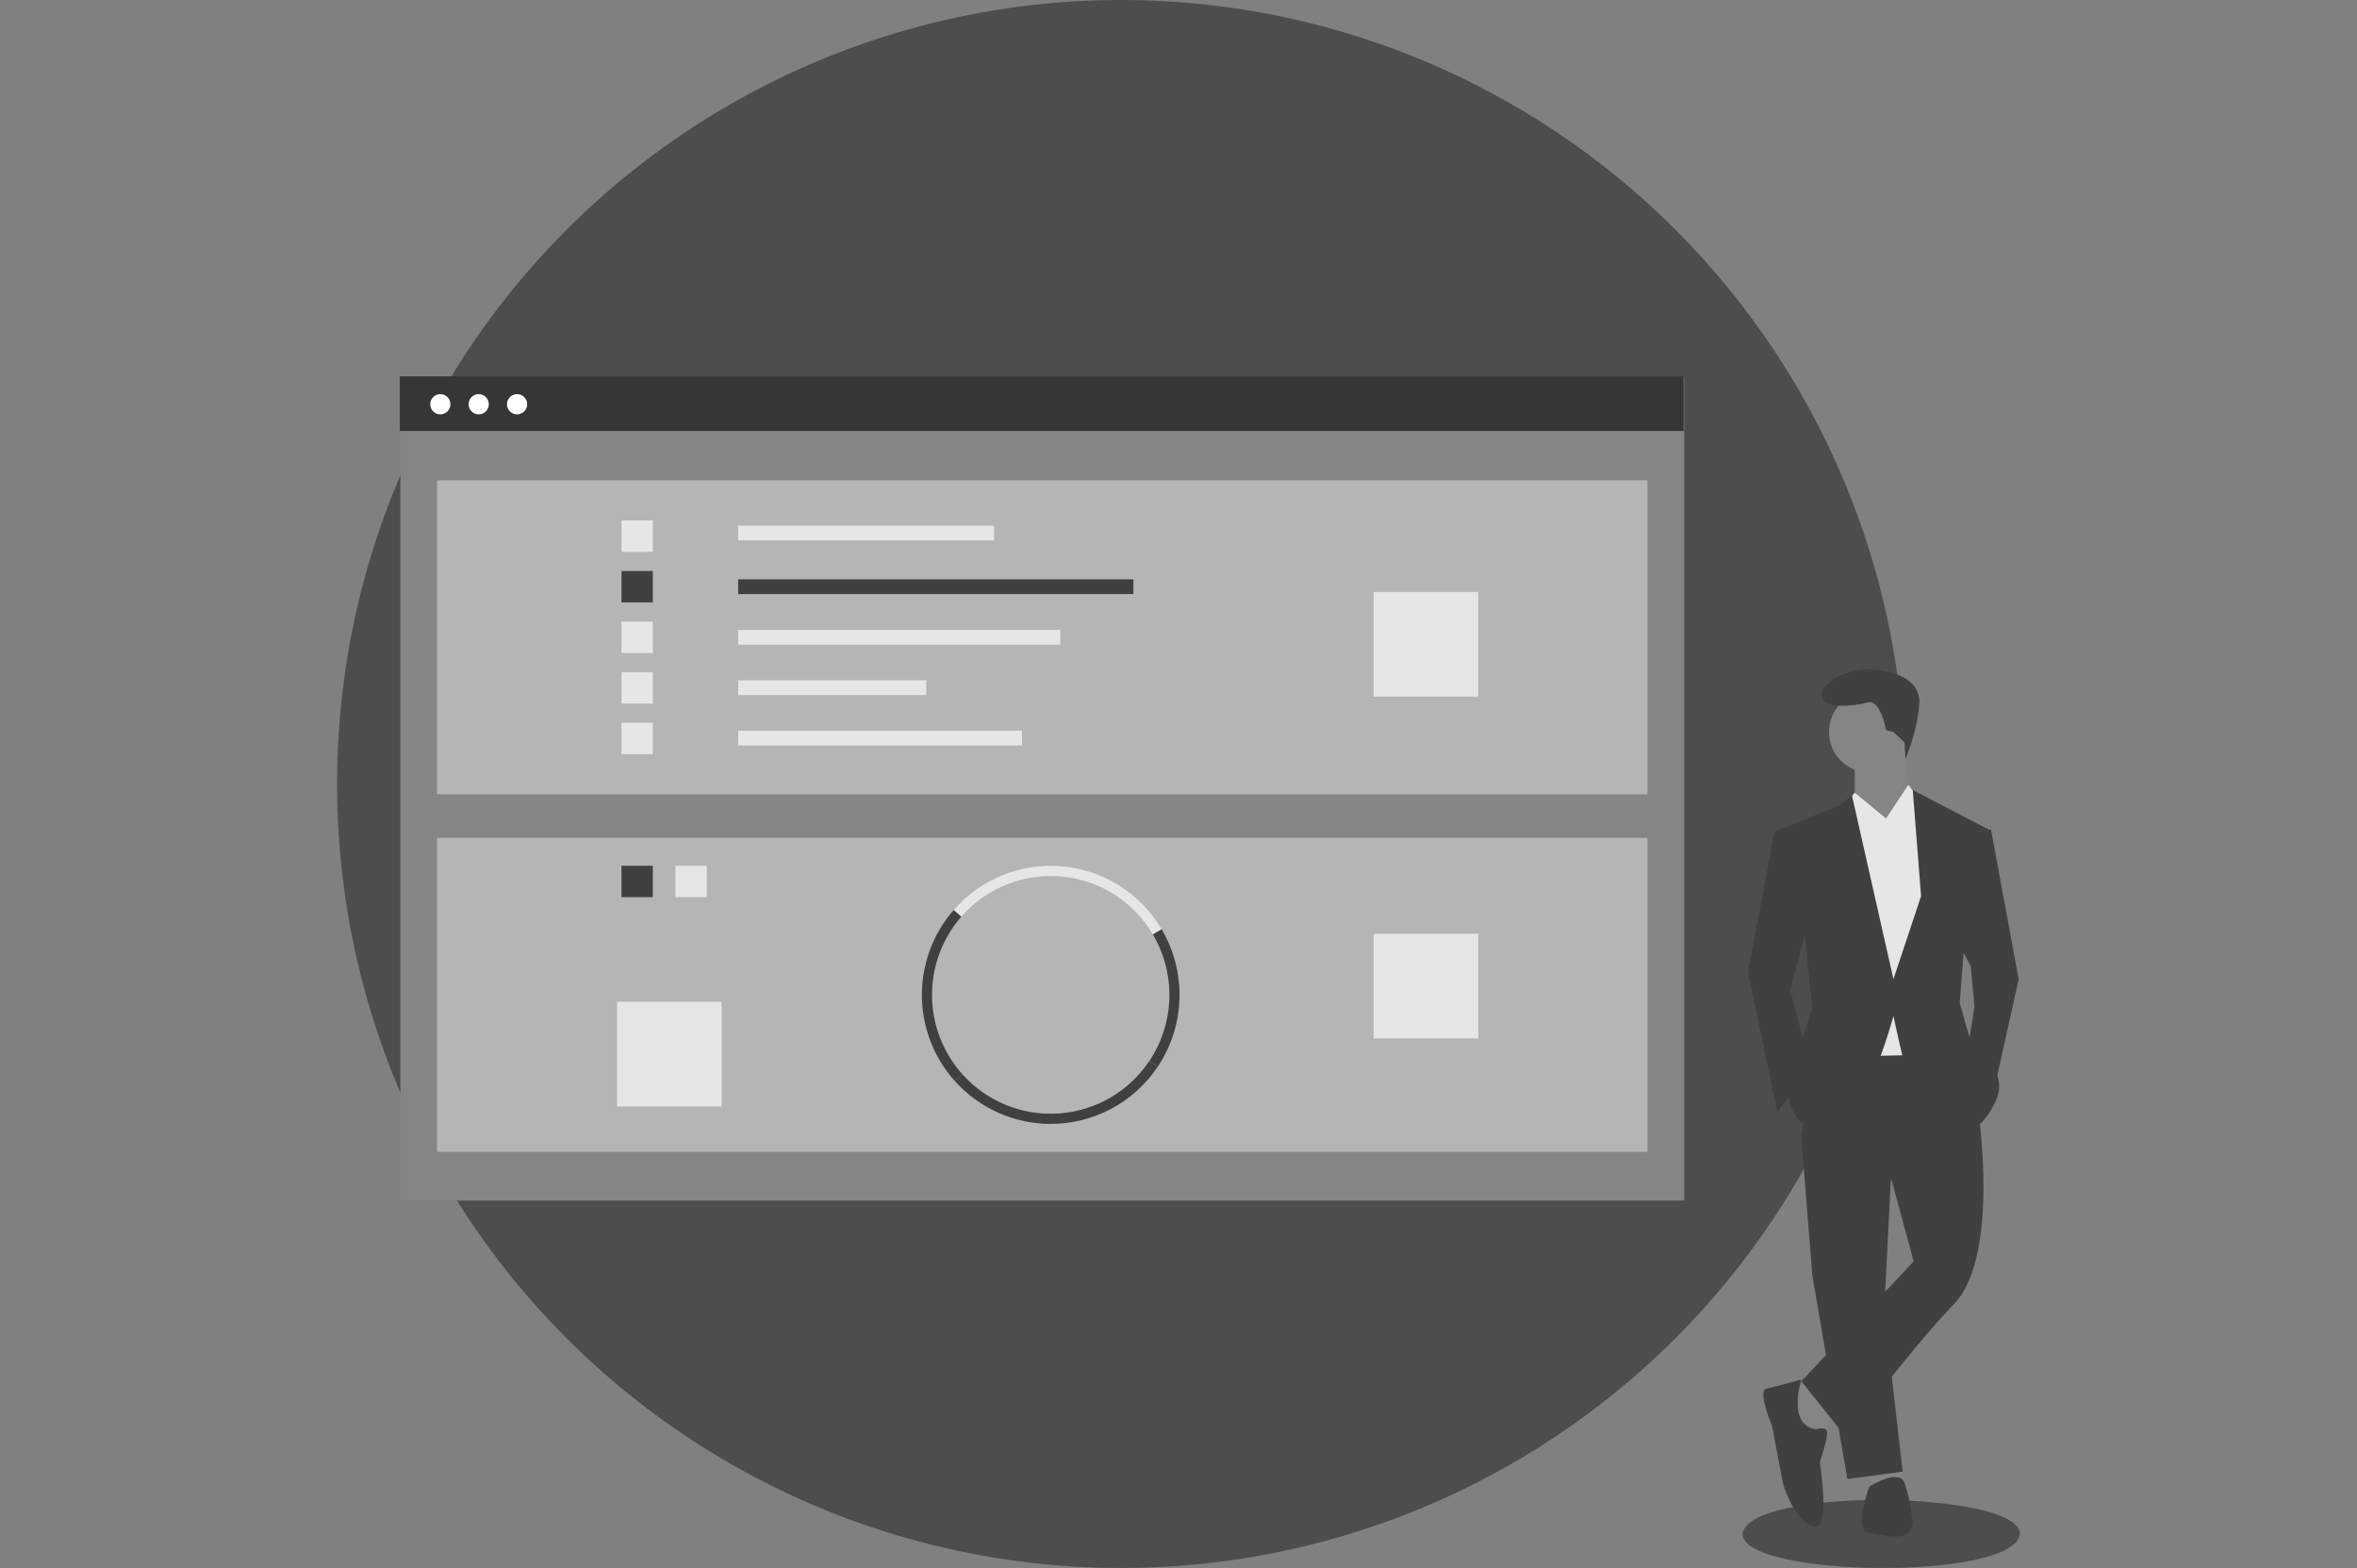 <svg width="451" height="300" viewBox="0 0 451 300" fill="none" xmlns="http://www.w3.org/2000/svg">
<rect x="0" y="0" width="451" height="300" fill="#808080" stroke="none"/>
<circle cx="214.5" cy="150" r="150" fill="#4D4D4D"/>
<g clip-path="url(#clip0)">
<path d="M386.5 293.496C385.507 302.544 333.351 301.784 333.43 293.495C334.423 284.447 386.579 285.207 386.5 293.496Z" fill="#4D4D4D"/>
<path d="M350.671 270.276L348.557 274.864L344.681 274.511L342.215 266.394L346.091 264.276L350.671 270.276Z" fill="#858585"/>
<path d="M363.979 280.842L364.062 284.039L358.072 284.392V280.51L363.979 280.842Z" fill="#858585"/>
<path d="M361.948 222.632L360.538 250.865L364.062 281.569L353.49 282.981L346.796 244.16L344.681 217.691L361.948 222.632Z" fill="#404040"/>
<path d="M378.509 212.398C378.509 212.398 382.738 240.278 373.928 249.454C365.119 258.629 353.138 274.863 353.138 274.863L344.681 264.276L366.176 241.337L361.948 225.809L344.681 217.692L347.5 198.281L372.871 197.928L378.509 212.398Z" fill="#404040"/>
<path d="M357.719 147.815C362.001 147.815 365.471 144.339 365.471 140.051C365.471 135.763 362.001 132.287 357.719 132.287C353.438 132.287 349.967 135.763 349.967 140.051C349.967 144.339 353.438 147.815 357.719 147.815Z" fill="#858585"/>
<path d="M364.414 141.815C364.414 141.815 364.767 152.756 366.529 154.167C368.29 155.579 360.186 161.579 360.186 161.579L354.9 153.109V145.345L364.414 141.815Z" fill="#858585"/>
<path d="M360.891 156.638L365.169 150.168L367.586 153.462L371.109 163.343L368.29 201.811L351.729 202.164L349.615 158.049L354.9 151.697L360.891 156.638Z" fill="#E6E6E6"/>
<path d="M342.919 159.108L340.1 158.755C340.1 158.755 339.396 159.108 339.043 161.578C338.691 164.049 334.462 185.929 334.462 185.929L340.1 212.751L346.443 204.281L342.567 189.459L346.443 174.636L342.919 159.108Z" fill="#404040"/>
<path d="M378.862 158.755H380.976L386.262 187.341L381.328 209.575L376.395 201.458L377.804 192.635L377.1 184.871L374.633 180.283L378.862 158.755Z" fill="#404040"/>
<path d="M347.5 273.452C347.5 273.452 349.614 272.746 349.614 274.158C349.614 275.569 348.205 279.804 348.205 279.804C348.205 279.804 350.319 292.862 347.148 292.156C343.976 291.451 341.51 285.451 341.157 283.686C340.805 281.922 339.043 272.746 339.043 272.746C339.043 272.746 336.224 266.041 337.986 265.688C339.748 265.335 344.681 263.923 344.681 263.923C344.681 263.923 341.862 272.746 347.5 273.452Z" fill="#404040"/>
<path d="M357.719 284.392C357.719 284.392 363.357 280.863 364.414 283.686C365.115 285.746 365.588 287.876 365.824 290.039C365.824 290.039 367.233 294.627 361.595 293.921C355.957 293.215 356.662 293.215 356.31 291.097C355.957 288.98 357.719 284.392 357.719 284.392Z" fill="#404040"/>
<path d="M362.3 140.051L360.89 139.698C360.89 139.698 359.833 133.698 357.367 134.404C354.9 135.11 348.557 135.816 348.557 132.993C348.557 130.169 354.548 127.699 358.072 128.052C361.595 128.405 367.586 129.463 367.233 134.757C366.881 140.051 364.607 145.2 364.607 145.2L364.423 142.062L362.3 140.051Z" fill="#404040"/>
<path d="M354.9 160.873L360.891 156.638L354.9 151.697L352.82 154.197L354.9 160.873Z" fill="#E6E6E6"/>
<path d="M366.176 160.52L360.891 156.638L365.119 150.285L367.586 153.462L366.176 160.52Z" fill="#E6E6E6"/>
<path d="M340.453 158.755L351.729 154.167L354.372 152.226L362.3 187.341L367.586 171.46L366 151.167L380.623 158.755L375.69 182.753L374.985 191.929L377.1 199.34C377.1 199.34 384.5 204.634 382.033 210.28C379.566 215.927 376.747 216.28 376.747 216.28C376.747 216.28 364.767 204.987 364.062 202.163C363.357 199.34 362.3 194.399 362.3 194.399C362.3 194.399 356.31 216.986 349.262 216.633C342.215 216.28 342.215 208.869 342.215 208.869L343.976 201.105L346.795 192.988L345.386 179.577L340.453 158.755Z" fill="#404040"/>
<path d="M322.257 72.139H76.605V229.706H322.257V72.139Z" fill="#858585"/>
<path d="M315.232 91.902H83.629V151.968H315.232V91.902Z" fill="#B5B5B5"/>
<path d="M190.217 100.578H141.238V103.394H190.217V100.578Z" fill="#E6E6E6"/>
<path d="M216.872 110.85H141.238V113.666H216.872V110.85Z" fill="#404040"/>
<path d="M202.878 120.527H141.238V123.343H202.878V120.527Z" fill="#E6E6E6"/>
<path d="M177.223 130.168H141.238V132.984H177.223V130.168Z" fill="#E6E6E6"/>
<path d="M195.548 139.808H141.238V142.624H195.548V139.808Z" fill="#E6E6E6"/>
<path d="M124.912 99.577H118.915V105.584H124.912V99.577Z" fill="#E6E6E6"/>
<path d="M124.912 109.254H118.915V115.261H124.912V109.254Z" fill="#404040"/>
<path d="M124.912 118.932H118.915V124.938H124.912V118.932Z" fill="#E6E6E6"/>
<path d="M124.912 128.609H118.915V134.615H124.912V128.609Z" fill="#E6E6E6"/>
<path d="M124.912 138.286H118.915V144.293H124.912V138.286Z" fill="#E6E6E6"/>
<path d="M282.844 113.259H262.853V133.281H282.844V113.259Z" fill="#E6E6E6"/>
<path d="M315.232 160.31H83.629V220.376H315.232V160.31Z" fill="#B5B5B5"/>
<path d="M135.241 165.649H129.244V171.655H135.241V165.649Z" fill="#E6E6E6"/>
<path d="M124.912 165.649H118.915V171.655H124.912V165.649Z" fill="#404040"/>
<path d="M220.602 178.784C218.774 175.684 216.237 173.064 213.201 171.137C210.165 169.211 206.715 168.034 203.136 167.703C199.557 167.372 195.951 167.896 192.614 169.233C189.277 170.569 186.304 172.68 183.94 175.392L182.478 174.113C185.044 171.169 188.27 168.877 191.893 167.426C195.515 165.974 199.43 165.405 203.315 165.764C207.2 166.124 210.944 167.401 214.24 169.493C217.535 171.584 220.288 174.429 222.272 177.794L220.602 178.784Z" fill="#E6E6E6"/>
<path d="M221.516 204.107L219.906 203.022C222.291 199.459 223.622 195.292 223.746 191.004C223.869 186.715 222.779 182.479 220.602 178.784L222.272 177.794C224.636 181.805 225.819 186.404 225.686 191.06C225.552 195.716 224.107 200.239 221.516 204.107V204.107Z" fill="#404040"/>
<path d="M182.681 206.815C178.669 202.328 176.434 196.526 176.396 190.502C176.359 184.479 178.522 178.65 182.479 174.113L183.94 175.392C180.296 179.572 178.303 184.942 178.337 190.49C178.372 196.039 180.431 201.384 184.126 205.518L182.681 206.815Z" fill="#404040"/>
<path d="M201.046 215.038C197.58 215.035 194.153 214.302 190.989 212.885C187.825 211.468 184.994 209.4 182.681 206.815L184.126 205.518C186.434 208.101 189.301 210.12 192.507 211.424C195.713 212.727 199.174 213.28 202.626 213.039C206.078 212.798 209.429 211.77 212.424 210.034C215.418 208.299 217.978 205.9 219.906 203.022L221.516 204.107C219.263 207.473 216.217 210.23 212.646 212.137C209.076 214.043 205.092 215.039 201.046 215.038Z" fill="#404040"/>
<path d="M282.844 178.664H262.853V198.685H282.844V178.664Z" fill="#E6E6E6"/>
<path d="M138.073 191.678H118.082V211.7H138.073V191.678Z" fill="#E6E6E6"/>
<path d="M322.152 72H76.5V82.452H322.152V72Z" fill="#363636"/>
<path d="M84.255 79.281C85.324 79.281 86.19 78.414 86.19 77.344C86.19 76.274 85.324 75.406 84.255 75.406C83.187 75.406 82.321 76.274 82.321 77.344C82.321 78.414 83.187 79.281 84.255 79.281Z" fill="white"/>
<path d="M91.597 79.281C92.666 79.281 93.532 78.414 93.532 77.344C93.532 76.274 92.666 75.406 91.597 75.406C90.529 75.406 89.663 76.274 89.663 77.344C89.663 78.414 90.529 79.281 91.597 79.281Z" fill="white"/>
<path d="M98.939 79.281C100.008 79.281 100.874 78.414 100.874 77.344C100.874 76.274 100.008 75.406 98.939 75.406C97.871 75.406 97.005 76.274 97.005 77.344C97.005 78.414 97.871 79.281 98.939 79.281Z" fill="white"/>
</g>
<defs>
<clipPath id="clip0">
<rect x="76.5" y="72" width="310" height="228" fill="white"/>
</clipPath>
</defs>
</svg>
